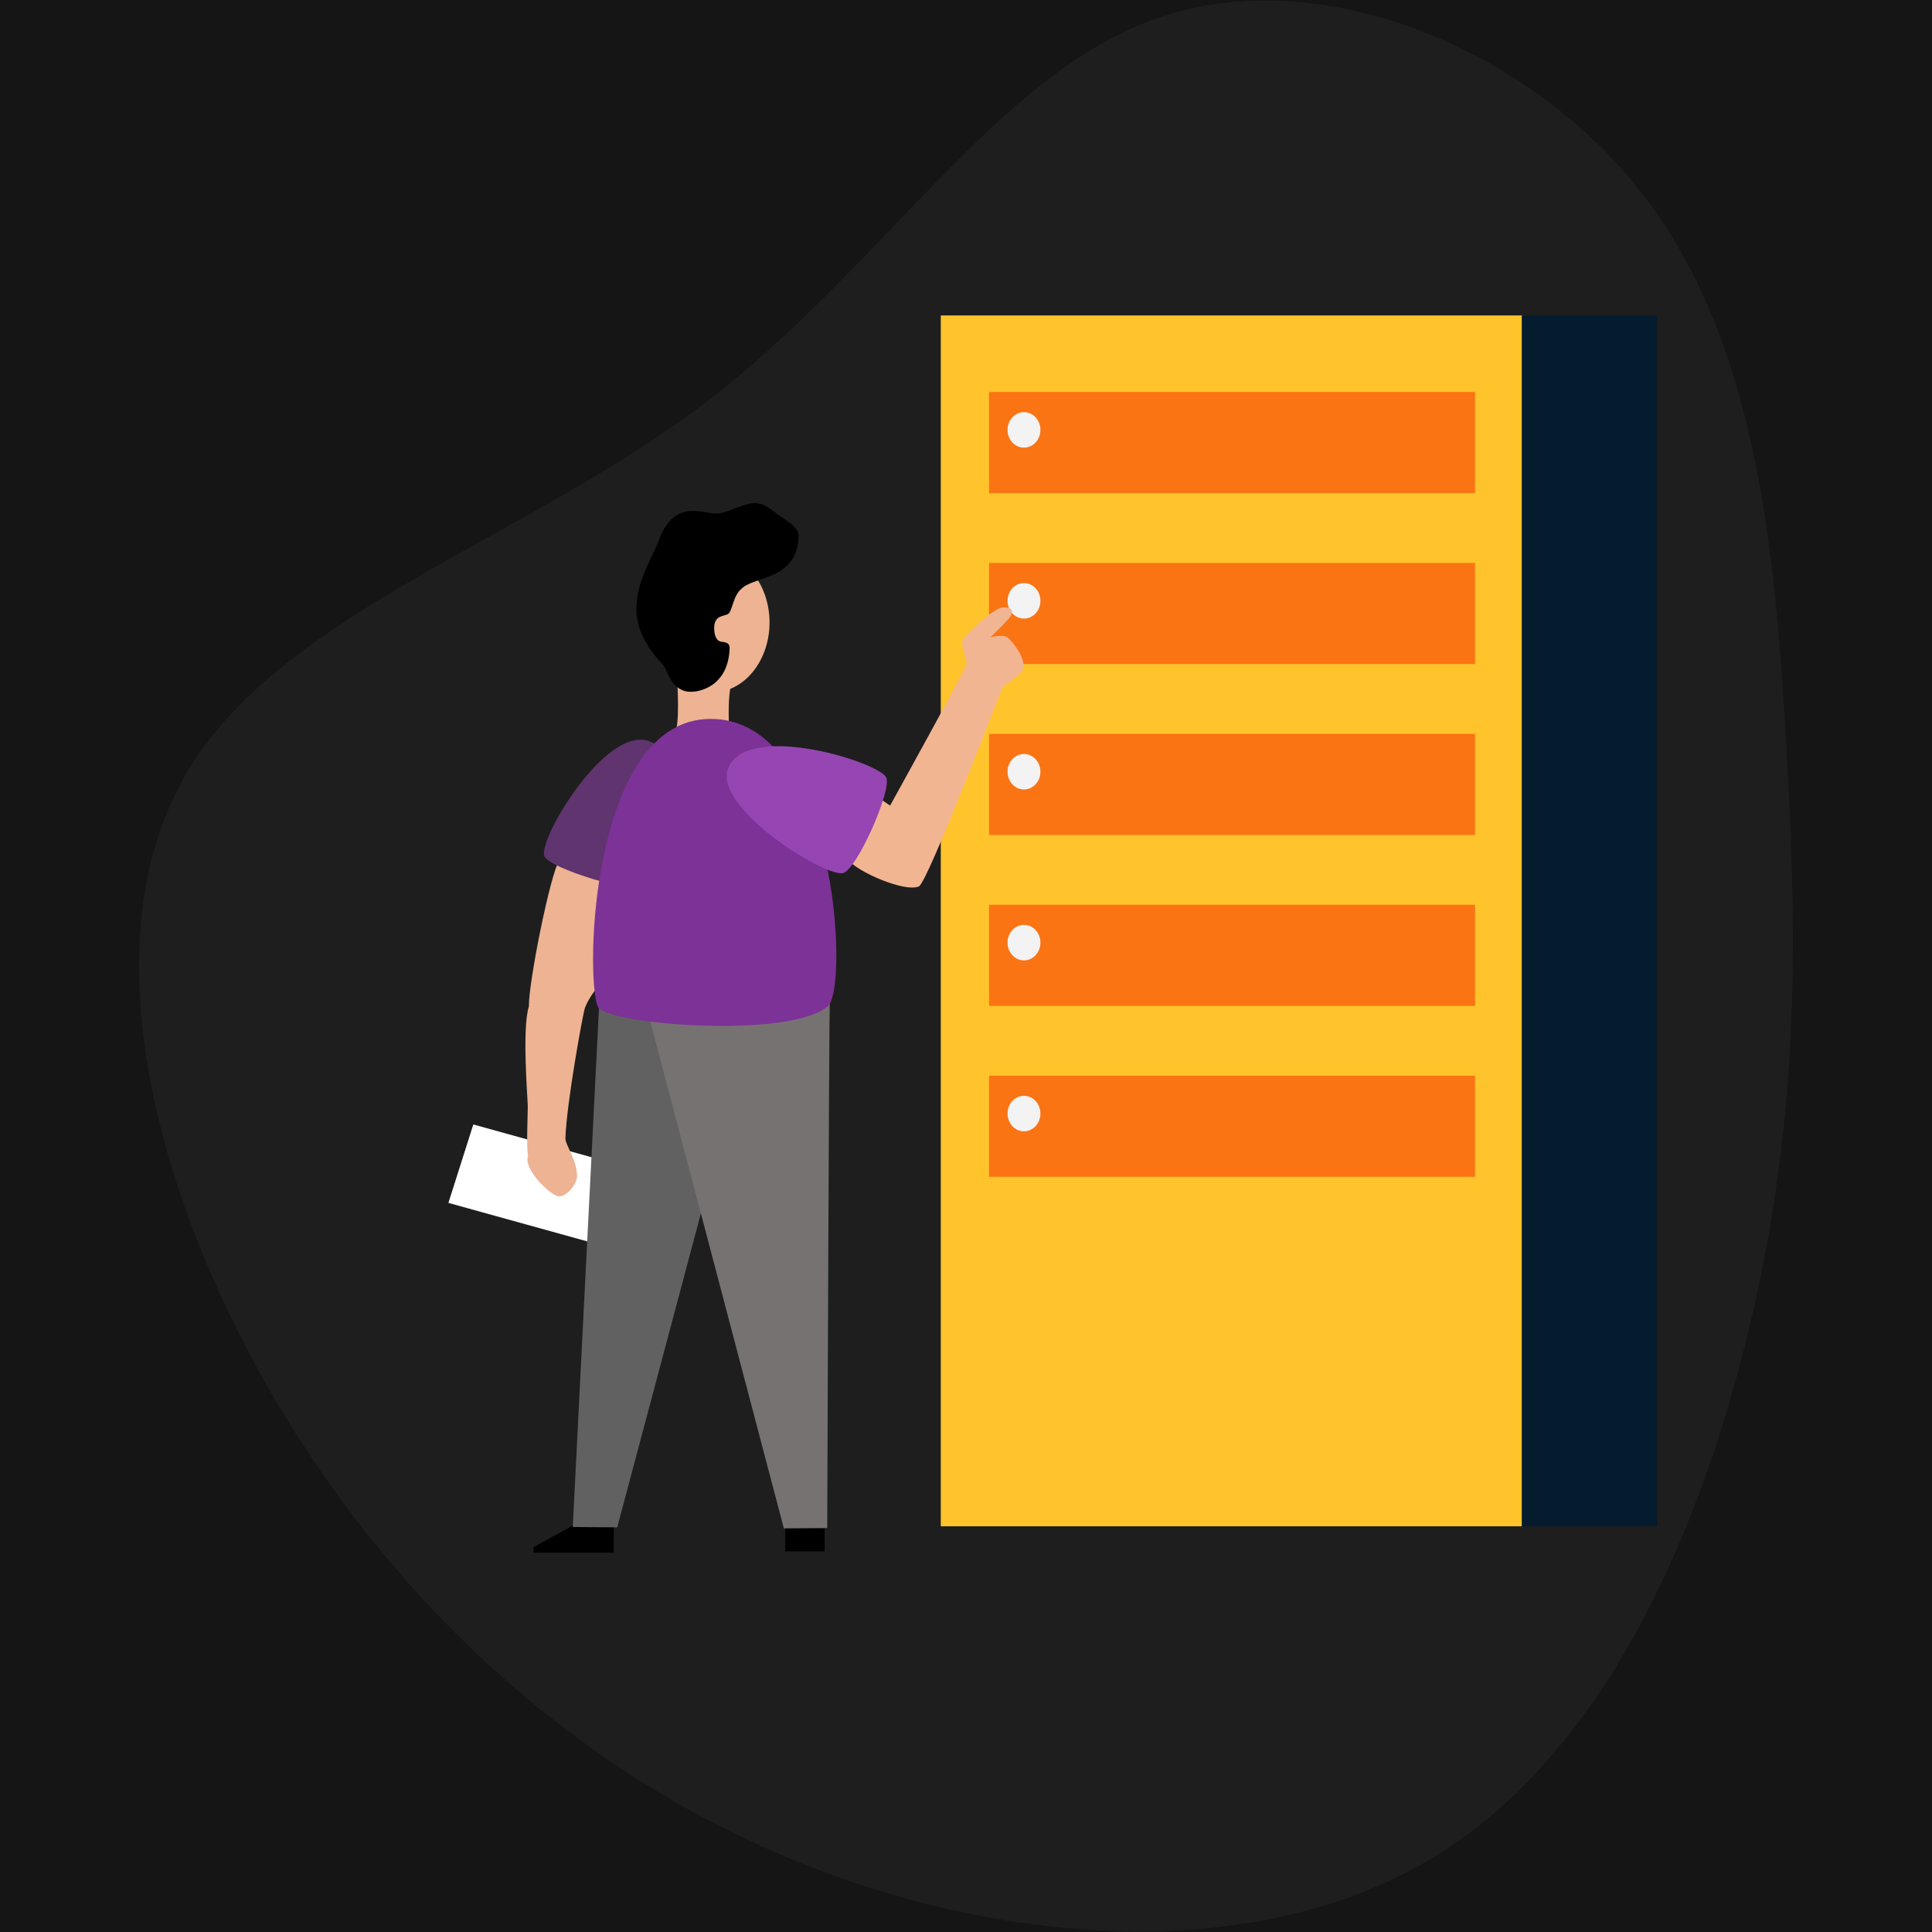 <svg xmlns="http://www.w3.org/2000/svg" width="1130" height="1130" viewBox="0 0 1130 1130">
  <g id="Group_10" data-name="Group 10" transform="translate(-1351 -35)">
    <rect id="Rectangle_9" data-name="Rectangle 9" width="1130" height="1130" transform="translate(1351 35)" fill="#151515"/>
    <path id="Path_15" data-name="Path 15" d="M984.134,151.058c66.543,85.564,77.63,206.6,84.131,317.558s8.685,211.638-18.073,331.946c-26.822,120.079-82.445,259.575-187.548,323.564-105.1,64.23-259.865,52.967-389.07-4.318C344.37,1062.766,240.952,959.7,174.422,838.671c-66.289-121.274-95.7-260.223-39.773-351.362S331.585,353.1,435.487,274.249C539.62,195.39,606.636,80.834,701.381,48.478,795.87,15.893,917.6,65.735,984.134,151.058Z" transform="translate(1327.19 -3.071)" fill="#1e1e1e"/>
    <rect id="Rectangle_10" data-name="Rectangle 10" width="340.736" height="708.213" transform="translate(1901.25 219.498)" fill="#ffc42b"/>
    <rect id="Rectangle_11" data-name="Rectangle 11" width="79.253" height="708.213" transform="translate(2241.057 219.498)" fill="#051c2e"/>
    <rect id="Rectangle_12" data-name="Rectangle 12" width="284.275" height="59.145" transform="translate(1929.473 264.285)" fill="#fa7414"/>
    <ellipse id="Ellipse_6" data-name="Ellipse 6" cx="9.617" cy="10.379" rx="9.617" ry="10.379" transform="translate(1940.291 276.067)" fill="#f3f3f3"/>
    <line id="Line_14" data-name="Line 14" x1="147.989" transform="translate(1967.599 286.447)" fill="none"/>
    <rect id="Rectangle_13" data-name="Rectangle 13" width="284.275" height="59.145" transform="translate(1929.473 364.253)" fill="#fa7414"/>
    <ellipse id="Ellipse_7" data-name="Ellipse 7" cx="9.617" cy="10.379" rx="9.617" ry="10.379" transform="translate(1940.291 376.035)" fill="#f3f3f3"/>
    <line id="Line_15" data-name="Line 15" x1="147.989" transform="translate(1967.599 386.415)" fill="none"/>
    <rect id="Rectangle_14" data-name="Rectangle 14" width="284.275" height="59.145" transform="translate(1929.473 464.236)" fill="#fa7414"/>
    <ellipse id="Ellipse_8" data-name="Ellipse 8" cx="9.617" cy="10.379" rx="9.617" ry="10.379" transform="translate(1940.291 475.988)" fill="#f3f3f3"/>
    <line id="Line_16" data-name="Line 16" x1="147.989" transform="translate(1967.599 486.367)" fill="none"/>
    <rect id="Rectangle_15" data-name="Rectangle 15" width="284.275" height="59.145" transform="translate(1929.473 564.189)" fill="#fa7414"/>
    <ellipse id="Ellipse_9" data-name="Ellipse 9" cx="9.617" cy="10.379" rx="9.617" ry="10.379" transform="translate(1940.291 575.956)" fill="#f3f3f3"/>
    <line id="Line_17" data-name="Line 17" x1="147.989" transform="translate(1967.599 586.336)" fill="none"/>
    <rect id="Rectangle_16" data-name="Rectangle 16" width="284.275" height="59.145" transform="translate(1929.473 664.157)" fill="#fa7414"/>
    <ellipse id="Ellipse_10" data-name="Ellipse 10" cx="9.617" cy="10.379" rx="9.617" ry="10.379" transform="translate(1940.291 675.924)" fill="#f3f3f3"/>
    <line id="Line_18" data-name="Line 18" x1="147.989" transform="translate(1967.599 686.304)" fill="none"/>
    <line id="Line_19" data-name="Line 19" x1="42.642" transform="translate(2259.348 306.835)" fill="none"/>
    <line id="Line_20" data-name="Line 20" x1="42.642" transform="translate(2259.348 318.757)" fill="#cdd2d5"/>
    <line id="Line_21" data-name="Line 21" x1="42.642" transform="translate(2259.348 387.88)" fill="#cdd2d5"/>
    <line id="Line_22" data-name="Line 22" x1="42.642" transform="translate(2259.348 399.786)" fill="none"/>
    <line id="Line_23" data-name="Line 23" x1="42.642" transform="translate(2259.348 486.367)" fill="#cdd2d5"/>
    <line id="Line_24" data-name="Line 24" x1="42.642" transform="translate(2259.348 498.289)" fill="none"/>
    <line id="Line_25" data-name="Line 25" x1="42.642" transform="translate(2259.348 581.663)" fill="#cdd2d5"/>
    <line id="Line_26" data-name="Line 26" x1="42.642" transform="translate(2259.348 593.569)" fill="none"/>
    <path id="Path_16" data-name="Path 16" d="M359.921,929.762,335.9,942.976v3.255h46.909V929.762Z" transform="translate(1327.19 -3.071)"/>
    <path id="Path_17" data-name="Path 17" d="M483.063,930.669h23.028v14.792H483.063Z" transform="translate(1327.19 -3.071)"/>
    <path id="Path_18" data-name="Path 18" d="M300.643,695.756l85.628,23.735L371.7,765.363l-85.628-23.734Z" transform="translate(1327.19 -3.071)" fill="#fff"/>
    <path id="Path_19" data-name="Path 19" d="M374.243,625.714,358.814,931.2l26,.2L438.1,731.489l-1.273-99.462Z" transform="translate(1327.19 -3.071)" fill="#626161"/>
    <path id="Path_20" data-name="Path 20" d="M509.122,625.116c-.418,8.688-1.487,306.713-1.487,306.713L482.276,932,403.42,632.616S509.559,616.437,509.122,625.116Z" transform="translate(1327.19 -3.071)" fill="#777272"/>
    <path id="Path_21" data-name="Path 21" d="M350.9,541.243c-5.267,8.29-17.878,70.831-17.761,85.46-4.062,13.1-.768,52.511-.661,57.735s-.972,24.768.223,29.575c-3.187,7.582,12.932,23.344,17.868,23.752s10.746-7.672,10.746-11.572c0-9.922-6.927-18.311-6.8-22.41.661-20.47,10.2-72.672,11.407-76.182s5.266-10.339,8.667-13.105,5.042-63.658,5.042-63.658S353.713,536.827,350.9,541.243Z" transform="translate(1327.19 -3.071)" fill="#edb392"/>
    <path id="Path_22" data-name="Path 22" d="M419.928,435.759c0,2.575,1.691,26.21-1.535,31.515s31.849,3.51,31.849-.508-1.156-22.673,1.681-29.429S419.928,433.174,419.928,435.759Z" transform="translate(1327.19 -3.071)" fill="#edb392"/>
    <path id="Path_23" data-name="Path 23" d="M539.291,505.764l5.13,3.492s44.072-79.646,44.606-82.53-2.914-9.977-2.39-13.359,18.257-19.79,23.814-20.044,5.995,2.313,4.635,4.843-12,12.616-12,12.616,7.365-1.9,9.939,0,12.34,14.048,8.677,19.363-10.688,7.972-12.068,11.137-43.256,113.085-48.4,115.252c-8.676,3.628-36.736-9.069-40.943-15.309S539.291,505.764,539.291,505.764Z" transform="translate(1327.19 -3.071)" fill="#f2b592"/>
    <path id="Path_24" data-name="Path 24" d="M403.1,471.446c28.808,9.713,10.056,81.188.913,86.158-7.239,3.918-60.143-11.645-61.95-19.109C339.381,527.44,378.061,463.012,403.1,471.446Z" transform="translate(1327.19 -3.071)" fill="#60346f"/>
    <path id="Path_25" data-name="Path 25" d="M439.331,458.55c73.969-.227,81.159,157.234,68.742,168.008-22.347,19.417-129.856,10.72-134.54.417C365.848,610.088,369.462,458.758,439.331,458.55Z" transform="translate(1327.19 -3.071)" fill="#7d3297"/>
    <path id="Path_26" data-name="Path 26" d="M450.116,486.41c12.757-25.983,87.513-2.593,92.021,6.349,3.586,7.065-17.489,54.978-25.563,56.039C504.575,550.34,439.02,508.993,450.116,486.41Z" transform="translate(1327.19 -3.071)" fill="#9646b2"/>
    <path id="Path_27" data-name="Path 27" d="M407.1,402.148c0-22.564,14.953-40.857,33.4-40.857s33.4,18.293,33.4,40.857-14.953,40.866-33.4,40.866S407.1,424.712,407.1,402.148Z" transform="translate(1327.19 -3.071)" fill="#edb392"/>
    <path id="Path_28" data-name="Path 28" d="M396.1,396.888c-1.224-17.051,9.337-32.895,13.1-42.853,3.246-9.577,9.716-16.687,18.072-17.059s10.688,1.6,16.255,1.415,15.235-6.067,21.531-6.067,10.057,4.2,13.943,6.829,11.912,7.582,11.883,11.944c-.165,26.228-25.845,23.743-33.317,31.28-5.072,3.981-5.382,13.277-7.918,14.792s-8.026.617-8.123,8.062c-.058,4.381,1.214,7.963,4.567,8.244s4.537,1.424,4.469,3.7c-.709,21.965-17.324,26.092-24.1,25.457-9.493-.834-12.184-11.654-14.526-15.354C402.964,417.928,396.862,407.608,396.1,396.888Z" transform="translate(1327.19 -3.071)"/>
  </g>
</svg>
